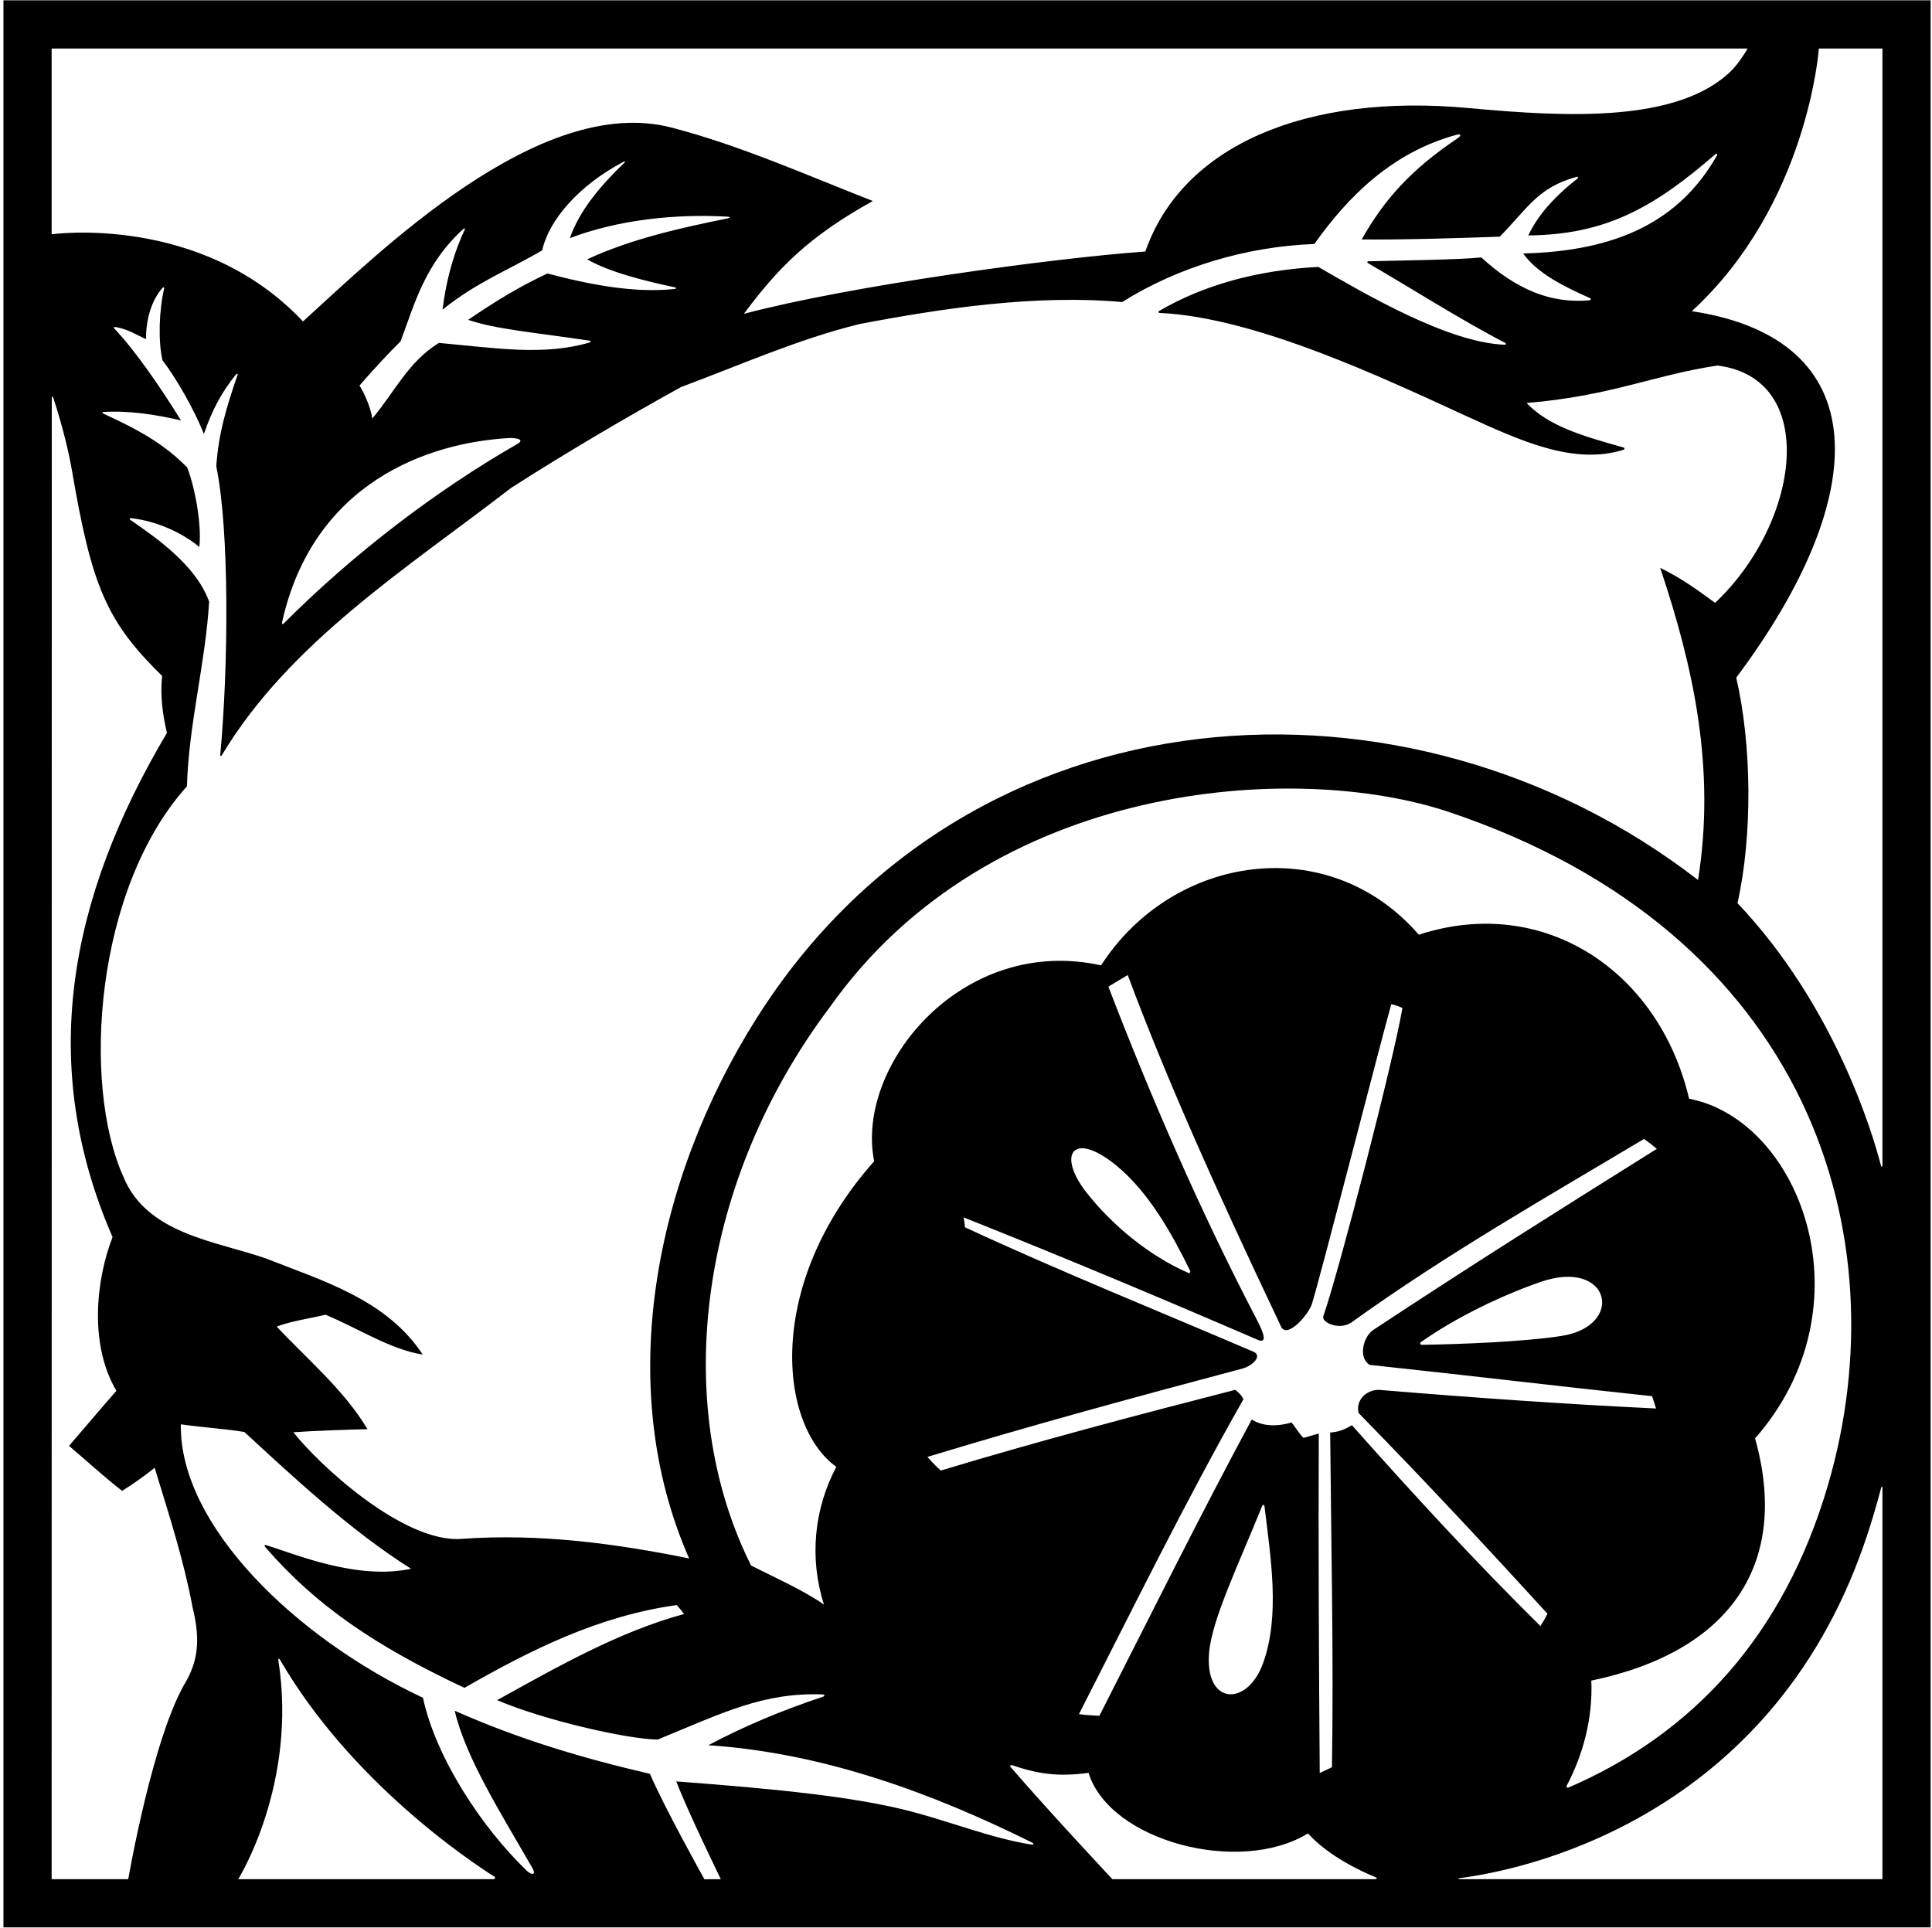 <?xml version="1.0" encoding="UTF-8"?>
<svg xmlns="http://www.w3.org/2000/svg" xmlns:xlink="http://www.w3.org/1999/xlink" width="464pt" height="463pt" viewBox="0 0 464 463" version="1.1">
<g id="surface1">
<path style=" stroke:none;fill-rule:nonzero;fill:rgb(0%,0%,0%);fill-opacity:1;" d="M 0.828 0.078 L 0.828 462.922 L 463.672 462.922 L 463.672 0.078 Z M 12.402 11.652 L 419.73 11.652 C 419.73 11.652 417.789 15.012 415.891 16.898 C 403.129 29.566 376.207 28.129 352.691 25.953 C 313.852 22.355 283.992 34.82 275.07 60.41 C 252.578 62.02 203.941 68.672 178.656 75.375 C 187.031 64.109 194.441 56.699 209.629 48.281 C 193.301 41.879 177.531 34.852 161.23 30.629 C 129.531 22.414 90.844 60.816 72.762 77.207 C 48.332 51.191 12.402 56.273 12.402 56.273 Z M 381.852 71.594 C 382.172 71.734 382.09 72.094 381.734 72.125 C 372.41 72.973 364.168 69.516 355.75 61.828 C 350.527 62.395 335.418 62.574 328.648 62.758 C 328.355 62.766 328.285 63.051 328.52 63.188 C 338.949 69.23 350.93 76.891 361.477 82.344 C 361.781 82.5 361.703 82.809 361.352 82.797 C 347.68 82.305 327.539 70.41 316.609 64.109 C 302.285 64.855 289.238 68.328 278.355 74.715 C 278.125 74.852 278.215 75.148 278.492 75.16 C 301.672 76.199 332.938 91.137 351.719 99.73 C 365.164 105.879 377.961 111.801 389.945 108.016 C 390.23 107.926 390.211 107.562 389.918 107.484 C 379.805 104.641 371.938 102.332 366.633 96.793 C 387.102 95.078 397.008 90.109 412.488 87.793 C 436.961 90.867 432.441 125.406 411.906 144.801 C 407.621 141.629 403.629 138.781 398.715 136.383 C 406.672 160.059 412.098 184.586 407.809 211.359 C 338.492 157.68 232.863 163.609 181.715 244.551 C 157.172 283.395 147.355 333.082 165.504 374.312 C 147.801 370.723 129.648 368.277 110.965 369.602 C 96.906 370.762 76.328 351.547 70.469 344.004 C 75.215 343.648 83.906 343.363 88.246 343.262 C 82.684 333.852 73.488 326.188 66.461 318.621 C 70.207 317.215 74.309 316.719 78.176 315.77 C 85.957 319 93.738 324.125 101.523 325.344 C 92.844 312.09 77.297 307.57 63.789 302.23 C 51.551 298.016 35.23 296.352 29.625 282.613 C 19.605 260.414 22.773 213.402 44.898 188.863 C 45.32 173.926 49.348 159.309 50.23 144.48 C 47.016 135.746 37.773 129.344 31.262 124.828 C 31.031 124.672 31.129 124.41 31.402 124.441 C 37.828 125.156 43.938 128.09 47.867 131.375 C 48.504 126.125 46.809 116.93 44.945 112.254 C 39.715 106.984 34.156 103.602 24.746 99.312 C 24.523 99.211 24.586 98.965 24.844 98.949 C 31.191 98.566 37.539 99.613 43.469 100.98 C 38.75 93.355 32.723 84.488 27.531 78.992 C 27.191 78.68 27.406 78.453 27.816 78.555 C 30.926 79.121 32.895 80.512 35.07 81.453 C 35.031 76.766 36.371 72.125 39.07 69.098 C 39.246 68.898 39.488 69.02 39.426 69.277 C 38.227 74.367 37.934 81.828 39.02 86.531 C 42.258 90.727 46.621 98.309 48.973 104.23 C 50.848 98.746 53.137 94.262 56.688 89.922 C 56.91 89.648 57.152 89.746 57.043 90.066 C 54.434 97.691 52.488 103.965 51.941 111.988 C 55.125 127.352 54.883 159.938 52.898 181.273 C 52.871 181.578 53.094 181.699 53.234 181.461 C 69.449 154.348 97.508 136.652 122.746 117.191 C 135.773 108.855 149.492 100.742 163.551 92.965 C 177.75 87.695 191.484 81.52 206.383 77.84 C 226.523 73.992 248.953 70.695 269.492 72.547 C 282.977 64.094 299.363 59.215 315.66 58.602 C 323.656 47.348 334.219 36.562 350.039 32.312 C 350.953 32.145 350.953 32.57 350.051 33.227 C 338.84 40.738 332.41 47.992 327.031 57.508 C 337.129 57.648 353.66 57.078 360.199 56.84 C 367.047 49.855 369.254 45.121 378.582 42.484 C 378.969 42.379 379.133 42.664 378.82 42.91 C 373.012 47.484 369.262 51.871 367.035 56.547 C 385.645 56.363 397.113 49.918 411.949 37.066 C 412.301 36.762 412.555 36.98 412.324 37.387 C 403.316 53.195 388.316 60.312 365.82 60.879 C 369.07 65.574 375.699 68.883 381.852 71.594 Z M 326.254 339.336 C 343.258 356.758 356.66 371.188 371.645 387.574 C 371.188 388.535 370.688 389.391 369.961 390.551 C 354.191 374.973 339.559 359.043 324.688 342.316 C 323.023 343.219 322.109 343.84 319.461 344.074 C 319.688 369.773 320.316 398.332 319.887 424.445 C 318.961 424.945 317.895 425.371 316.953 425.844 C 316.754 398.652 316.609 371.148 316.727 344.332 C 315.328 344.645 314.188 345.074 313.047 345.355 C 312.129 344.453 311.195 342.934 310.199 341.66 C 306.777 342.648 303.355 342.648 300.617 340.953 C 287.969 364.453 276.449 387.707 264.035 412.109 C 262.316 411.977 261.035 411.977 259.129 411.703 C 271.77 386.953 284.547 360.891 298.633 336.07 C 298.086 334.953 297.371 334.387 296.672 333.812 C 273.133 339.855 249.367 346.129 225.949 353.199 C 225.055 352.41 223.984 351.344 222.727 349.926 C 248.066 342.223 273.289 335.383 298.559 328.66 C 300.793 327.973 303.07 325.836 301.258 324.758 C 278.133 314.84 254.094 305.156 231.762 294.773 C 231.68 293.984 231.609 293.273 231.398 292.383 C 255.621 302.035 278.555 311.645 302.027 321.789 C 304.781 322.984 303.07 319.281 301.789 316.855 C 288.312 290.996 276.727 264.348 266.195 236.977 C 267.73 236.059 269.258 235.121 270.844 234.195 C 279.988 258.719 291.672 284.938 307.773 318.852 C 309.344 321.273 314.047 316.004 315.043 313.297 C 317.18 306.453 331.57 250.309 334.137 241.191 C 335.137 241.402 335.918 241.688 336.816 242.102 C 334.66 254.773 321.809 304.492 317.816 316.16 C 317.32 317.57 321.453 319.566 324.445 317.711 C 347.43 301.184 370.781 287.938 394.812 273.566 C 395.98 274.32 396.91 275.105 397.914 275.934 C 373.754 291.066 354.23 303.32 329.934 319.348 C 327.297 320.988 326.156 326.262 329.008 327.828 C 352.633 330.336 373.16 332.836 396.785 335.34 C 397.051 336.164 397.336 337.094 397.727 338.297 C 375.465 337.234 353.52 335.668 331.102 333.816 C 328.438 333.816 325.59 335.953 326.254 339.336 Z M 303.336 399.5 C 299.578 409.934 289.27 409.691 290.391 396.871 C 291.09 388.906 297.367 375.988 303.129 361.695 C 303.266 361.348 303.633 361.383 303.68 361.75 C 305.203 374.309 307.461 388.039 303.336 399.5 Z M 268.023 279.871 C 275.945 286.309 281.617 296.617 285.824 305.211 C 285.969 305.508 285.727 305.875 285.465 305.762 C 276.02 301.668 267.027 294.199 260.953 286.441 C 253.762 277.25 257.672 271.461 268.023 279.871 Z M 374.875 320.891 C 366.148 322.25 350.902 322.867 341.477 322.996 C 341.09 323 340.953 322.566 341.266 322.348 C 349.992 316.172 361.227 310.93 369.961 307.906 C 386.832 302.074 390.43 318.57 374.875 320.891 Z M 376.289 428.848 C 380.258 421.352 382.57 412.555 382.176 403.656 C 415.789 396.656 429.898 375.426 421.508 345.473 C 449.277 313.863 432.621 269.125 405.66 263.887 C 398.445 233.148 370.703 214.707 340.75 224.504 C 319.125 199.52 281.664 205.156 264.438 231.863 C 231.145 224.5 205.324 255.871 209.945 278.91 C 183.586 308.57 187.023 342.398 200.859 352.305 C 195.484 362.457 194.348 374.258 197.879 385.395 C 193.062 381.98 185.652 378.703 180.379 375.996 C 160.715 336.664 168.184 283.289 199.191 242.047 C 237.73 187.371 311.273 182.715 347.961 195.02 C 434.895 224.176 456.418 297.117 439.047 356.582 C 428.434 392.91 406.453 416.551 376.609 429.375 C 376.348 429.488 376.133 429.137 376.289 428.848 Z M 130.219 60.121 C 131.848 52.777 139.098 44.461 149.754 38.855 C 150.066 38.691 150.215 38.832 149.969 39.066 C 144.363 44.438 139.098 50.625 136.867 57.199 C 148.371 52.797 162.266 51.297 174.887 52.051 C 175.348 52.078 175.355 52.324 174.902 52.418 C 163.48 54.742 151.605 57.363 141.02 62.289 C 146.395 65.422 155.574 67.656 162.066 69 C 162.496 69.09 162.445 69.363 162.004 69.41 C 152.617 70.398 142.254 68.535 131.477 65.688 C 124.711 68.859 119.391 72.09 112.434 76.82 C 119.016 79.09 128.41 79.844 141.559 81.816 C 141.895 81.867 141.941 82.164 141.629 82.258 C 130.539 85.477 119.375 83.645 105.418 82.359 C 98.051 86.879 94.816 94.094 89.406 100.531 C 88.988 97.359 86.867 93.309 86.332 92.609 C 89.941 88.43 93.168 85.012 96.211 81.969 C 99.555 73.055 101.988 63.41 111.336 54.941 C 111.551 54.746 111.742 54.871 111.625 55.125 C 108.453 61.938 107.012 68.508 106.281 74.371 C 114.617 67.676 121.945 64.988 130.219 60.121 Z M 122.621 105.195 C 124.52 105.246 125.875 105.672 124.305 106.598 C 104.496 117.98 84.883 132.992 68.062 149.82 C 67.891 149.992 67.66 149.816 67.719 149.559 C 75.164 115.832 102.938 106.203 122.621 105.195 Z M 44.805 403.637 C 36.738 416.75 30.801 451.348 30.801 451.348 L 12.402 451.348 L 12.441 95.625 C 12.441 95.625 12.566 94.824 12.777 95.469 C 13.656 98.152 16.047 105.785 17.266 112.922 C 22.035 140.91 25.609 149.289 38.938 162.359 C 38.449 167.09 39.02 171.461 40.098 176.027 C 16.406 215.898 9.016 255.777 27.031 297.117 C 22.871 307.879 21.539 323.27 27.961 334.047 C 24.016 338.531 20.859 342.324 16.578 347.266 C 20.969 351.012 25.34 355 29.34 358.086 C 32.371 356.141 34.27 354.809 37.148 352.539 C 40.73 364.309 44.094 374.586 46.258 386.082 C 47.859 392.676 47.949 397.941 44.805 403.637 Z M 118.535 451.348 L 57.211 451.348 C 57.211 451.348 71.543 428.516 66.84 398.707 C 66.785 398.348 67.039 398.285 67.23 398.613 C 84.238 427.945 112.82 446.996 118.66 450.691 C 119.352 451.125 118.535 451.348 118.535 451.348 Z M 247.77 443.043 C 238.277 441.539 228.879 437.758 219.23 435.188 C 205.027 431.398 184.957 429.57 162.426 427.863 C 164.988 434.707 173.113 451.348 173.113 451.348 L 169.172 451.363 C 169.172 451.363 159.594 434.223 156.094 426.047 C 139.641 422.219 124.547 417.691 109.203 410.887 C 111.84 422.164 120.246 435.418 127.93 448.781 C 128.723 450.238 127.867 450.523 126.566 449.367 C 115.746 438.984 104.684 422.219 101.578 407.773 C 70.98 393.438 43.016 366.301 43.434 342.102 C 49.422 342.934 53.27 343.078 58.684 343.934 C 70.305 354.648 84.27 367.695 98.723 376.789 C 85.809 379.566 71.074 373.336 64.051 371.152 C 63.461 370.969 63.395 371.223 63.758 371.637 C 75.836 385.582 90.004 395.277 111.543 405.395 C 127.527 396.23 143.863 388.09 162.535 385.512 C 162.926 385.969 163.707 386.824 164.27 387.664 C 148.578 391.918 133.676 400.449 119.391 408.344 C 130.363 413.043 150.195 417.668 157.949 417.82 C 173.82 411.285 183.371 406.465 197.551 406.969 C 198.066 406.988 198.156 407.355 197.68 407.516 C 187.641 410.844 178.555 414.684 170.121 419.172 C 198.078 421.023 224.402 430.898 247.879 442.559 C 248.352 442.793 248.277 443.125 247.77 443.043 Z M 330.359 451.348 L 267.164 451.348 C 267.164 451.348 252.336 435.555 242.703 424.395 C 242.473 424.129 242.715 423.852 243.051 423.965 C 249.449 426.133 254.105 426.77 261.434 425.816 C 266.516 442.238 297.754 450.438 314.129 440.348 C 319.121 445.906 327.199 449.578 330.301 450.852 C 331.102 451.18 330.359 451.348 330.359 451.348 Z M 452.098 451.348 L 351.023 451.348 C 351.023 451.348 349.117 451.281 350.953 451.043 C 364.496 449.273 422.621 438.035 446.57 374 C 449.184 367.012 451.047 360.188 451.77 357.414 C 451.984 356.586 452.098 357.398 452.098 357.398 Z M 452.098 279.809 C 452.098 279.809 451.973 280.855 451.703 279.809 C 449.805 272.484 440.746 241.648 417.285 216.914 C 420.922 200.719 420.73 178.871 416.984 162.766 C 449.988 118.641 450.371 81.398 406.32 74.742 C 434.219 49.102 436.832 11.652 436.832 11.652 L 452.098 11.652 L 452.098 279.809 "/>
</g>
</svg>
